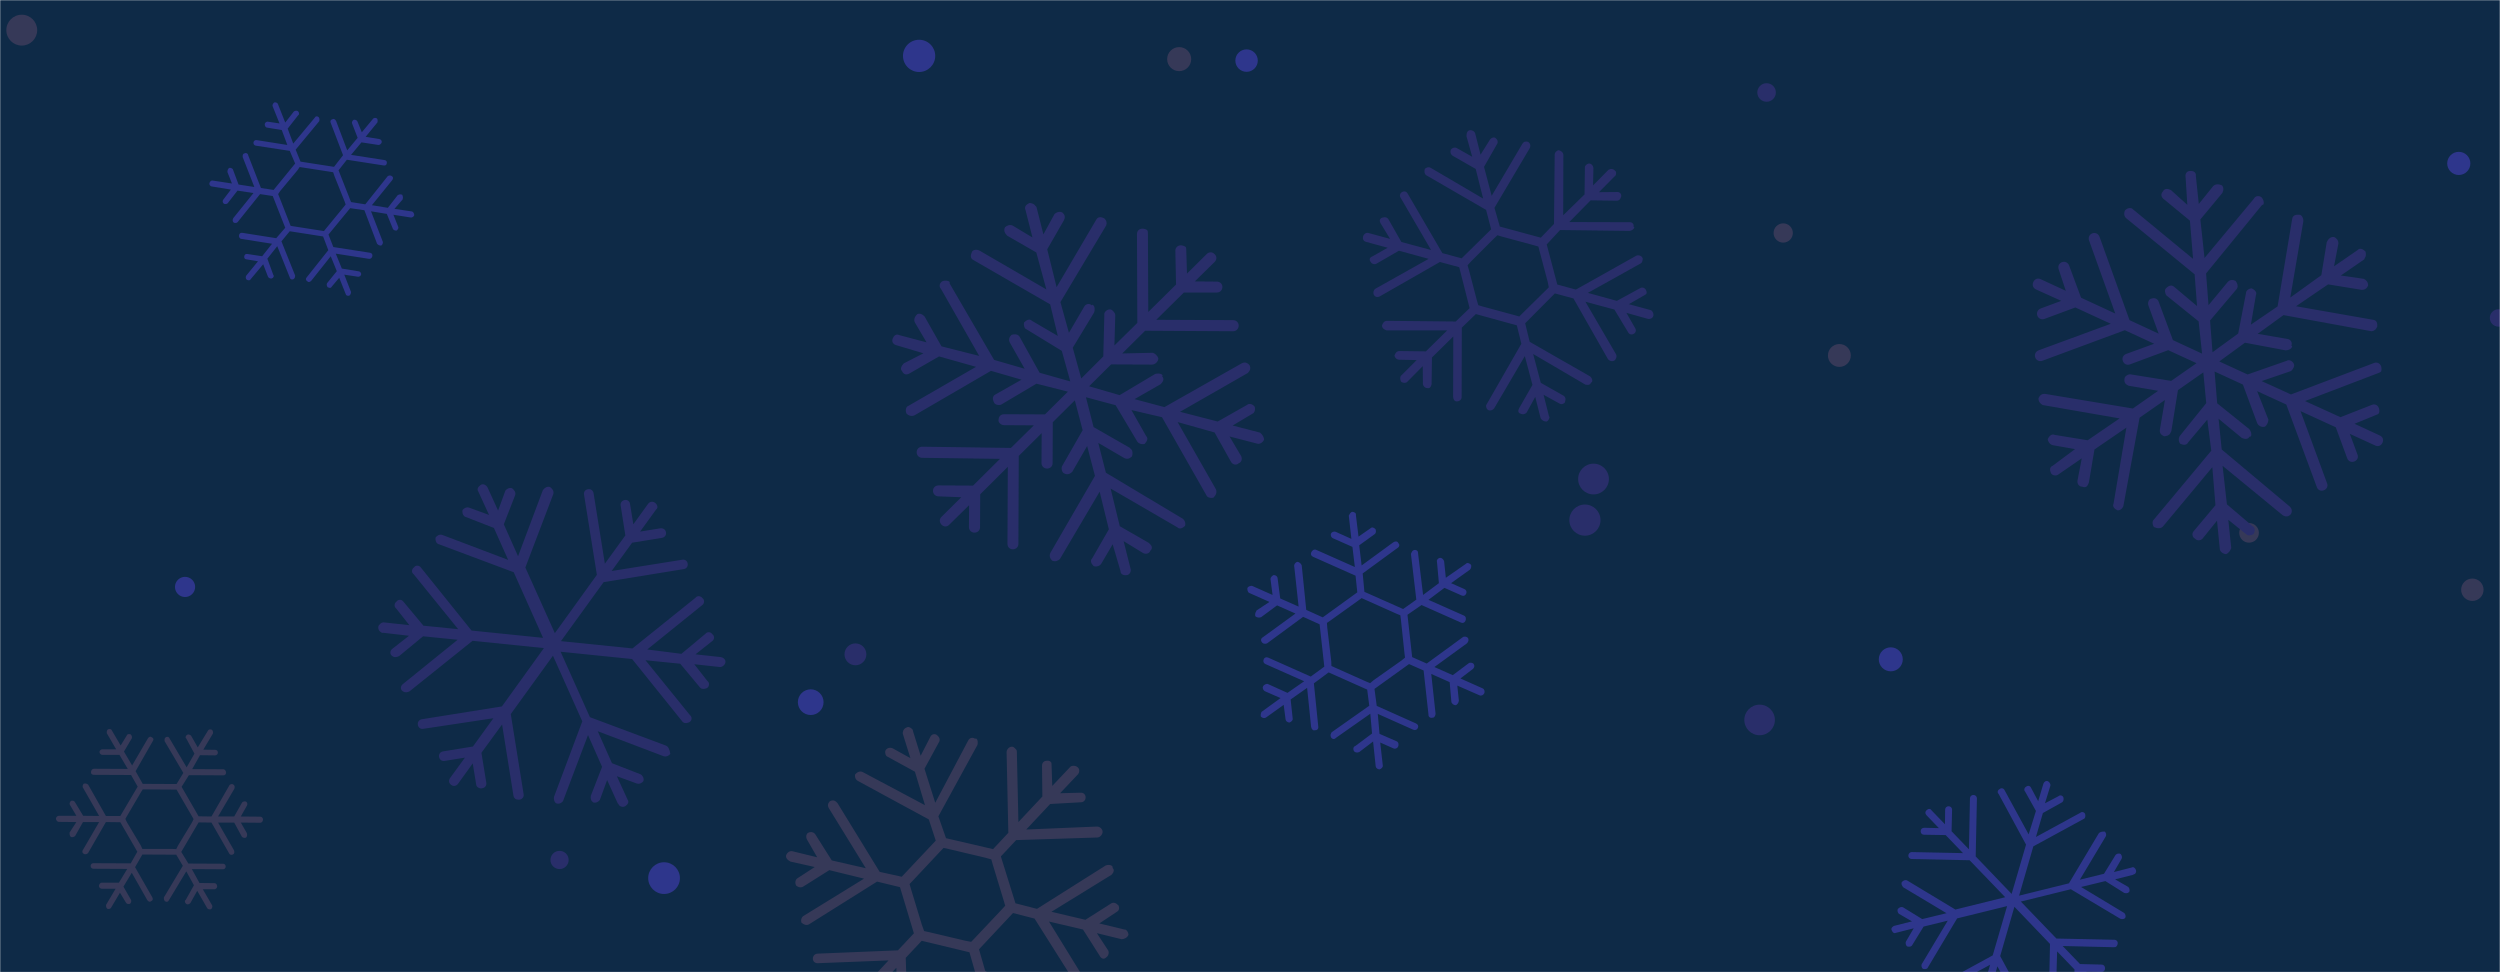 <svg xmlns="http://www.w3.org/2000/svg" version="1.1" xmlns:xlink="http://www.w3.org/1999/xlink" xmlns:svgjs="http://svgjs.dev/svgjs" width="1440" height="560" preserveAspectRatio="none" viewBox="0 0 1440 560"><g mask="url(&quot;#SvgjsMask1024&quot;)" fill="none"><rect width="1440" height="560" x="0" y="0" fill="#0e2a47"></rect><circle r="6.67" cx="1416.26" cy="94.13" filter="url(#SvgjsFilter1025)" fill="rgba(46, 54, 140, 1)"></circle><circle r="9.135" cx="382.495" cy="505.795" filter="url(#SvgjsFilter1025)" fill="rgba(46, 54, 140, 1)"></circle><circle r="6.455" cx="1424.075" cy="339.695" filter="url(#SvgjsFilter1025)" fill="rgba(54, 57, 88, 1)"></circle><circle r="8.86" cx="917.87" cy="275.93" filter="url(#SvgjsFilter1025)" fill="rgba(41, 46, 106, 1)"></circle><circle r="5.81" cx="106.59" cy="338.07" filter="url(#SvgjsFilter1025)" fill="rgba(46, 54, 140, 1)"></circle><circle r="5.66" cx="1295.45" cy="306.92" filter="url(#SvgjsFilter1025)" fill="rgba(54, 57, 88, 1)"></circle><circle r="6.465" cx="718.025" cy="34.905" filter="url(#SvgjsFilter1025)" fill="rgba(46, 54, 140, 1)"></circle><circle r="8.805" cx="1013.535" cy="414.685" filter="url(#SvgjsFilter1025)" fill="rgba(41, 46, 106, 1)"></circle><circle r="9.285" cx="529.405" cy="32.185" filter="url(#SvgjsFilter1025)" fill="rgba(46, 54, 140, 1)"></circle><circle r="5.55" cx="1027.13" cy="134.2" filter="url(#SvgjsFilter1025)" fill="rgba(54, 57, 88, 1)"></circle><circle r="5.34" cx="1017.55" cy="53.27" filter="url(#SvgjsFilter1025)" fill="rgba(41, 46, 106, 1)"></circle><circle r="8.885" cx="12.535" cy="17.365" filter="url(#SvgjsFilter1025)" fill="rgba(54, 57, 88, 1)"></circle><circle r="6.3" cx="492.73" cy="376.9" filter="url(#SvgjsFilter1025)" fill="rgba(41, 46, 106, 1)"></circle><circle r="8.975" cx="912.915" cy="299.585" filter="url(#SvgjsFilter1025)" fill="rgba(41, 46, 106, 1)"></circle><circle r="5.24" cx="322.3" cy="495.34" filter="url(#SvgjsFilter1025)" fill="rgba(41, 46, 106, 1)"></circle><circle r="7.4" cx="466.97" cy="404.45" filter="url(#SvgjsFilter1025)" fill="rgba(46, 54, 140, 1)"></circle><circle r="5.025" cx="1439.165" cy="183.145" filter="url(#SvgjsFilter1025)" fill="rgba(41, 46, 106, 1)"></circle><circle r="6.59" cx="1059.48" cy="204.75" filter="url(#SvgjsFilter1025)" fill="rgba(54, 57, 88, 1)"></circle><circle r="6.925" cx="679.205" cy="34.055" filter="url(#SvgjsFilter1025)" fill="rgba(54, 57, 88, 1)"></circle><circle r="6.91" cx="1089.09" cy="379.77" filter="url(#SvgjsFilter1025)" fill="rgba(46, 54, 140, 1)"></circle><path d="M1208.7 480.3L1191.7 508.8 1163 515.9 1171.2 487.5 1200.4 471.6C1200.4 471.6 1200.7 471.4 1200.7 471.4 1201.2 470.8 1201.3 469.7 1201 468.8 1200.5 467.7 1199.1 467.4 1198.2 468.2L1172.7 482.1 1176.7 468.3 1187.8 462.1C1187.8 462.1 1188.1 461.8 1188.1 461.8 1188.7 461.2 1188.7 460.1 1188.5 459.2 1187.9 458.1 1186.5 457.8 1185.7 458.6L1177.9 462.7 1181 452.6C1181.3 451.7 1180.4 450.3 1179.6 450 1178.5 449.4 1177.3 450.5 1177 451.4L1174 461.5 1169.9 453.8C1169.4 452.6 1168 452.3 1167.1 453.1 1166 453.7 1165.6 455.1 1166.5 456L1172.7 467.1 1168.5 480.6 1154.6 455.1C1154.1 454 1152.7 453.7 1151.8 454.5 1150.6 455.1 1150.3 456.5 1151.2 457.3L1167 486.5 1158.7 514.9 1138 493.3 1138.7 459.9C1138.7 458.8 1137.9 457.9 1136.7 457.9 1135.6 457.9 1134.7 458.7 1134.7 459.8L1134.1 489.2 1124.1 478.8 1124.4 466.4C1124.4 465.3 1123.6 464.4 1122.4 464.4 1121.3 464.4 1120.4 465.2 1120.4 466.3L1120.3 474.8 1112.5 466.7C1112 465.6 1110.5 465.8 1109.7 466.7 1108.8 467.5 1108.8 468.6 1109.6 469.5L1116.8 477 1108.3 476.8C1107.2 476.8 1106.3 477.6 1106.3 478.8S1107.1 480.8 1108.2 480.8L1120.7 481 1130.7 491.4 1101.2 490.8C1100.1 490.8 1099.3 491.6 1099.2 492.8 1099.2 493.9 1100 494.8 1101.2 494.8L1134.5 495.5 1155 516.8 1126.3 523.9 1098.6 507.2C1097.5 506.6 1096.4 507.1 1095.5 508 1094.9 509.1 1095.5 510.2 1096.3 511.1L1121.2 526 1107.2 529.4 1096.3 522.7C1095.2 522.1 1094.1 522.6 1093.2 523.5 1092.6 524.6 1093.2 525.7 1093.7 526.3L1101.3 530.7 1091 533.3C1090.2 533.6 1089 534.7 1089.6 535.8 1090.1 537 1090.9 537.9 1092.1 537.3L1102.3 534.7 1097.9 542.2C1097.3 543.4 1097.9 544.5 1098.4 545.1 1099.3 545.4 1100.4 545.4 1101 544.9 1101 544.9 1101.3 544.6 1101.3 544.6L1108 533.7 1121.9 530.3 1107 555.2C1106.4 556.3 1107 557.4 1107.5 558 1108.3 558.3 1109.5 558.3 1110.1 557.8 1110.1 557.8 1110.3 557.5 1110.3 557.5L1127.3 529 1156.1 521.9 1147.8 550.3 1118.7 566.2C1117.5 566.7 1117.2 568.1 1118 569 1118.6 570.1 1120 570.4 1120.8 569.6L1146.3 555.7 1142.3 569.5 1131.2 575.7C1130 576.3 1129.7 577.7 1130.6 578.6 1131.1 579.7 1132.5 580 1133.4 579.2L1141.1 575.1 1138.1 585.2C1137.8 586.1 1138.6 587.5 1139.4 587.8 1140.3 588.1 1141.1 587.8 1141.7 587.3 1142 587 1142.3 586.7 1142.3 586.2L1145.3 576 1149.4 583.8C1150 584.9 1151.4 585.2 1152.2 584.4 1152.2 584.4 1152.5 584.1 1152.5 584.1 1153.1 583.6 1153.1 582.4 1152.8 581.6L1146.6 570.4 1150.5 556.6 1164.4 582.1C1165 583.2 1166.4 583.5 1167.3 582.7 1167.3 582.7 1167.5 582.4 1167.5 582.4 1168.1 581.9 1168.1 580.7 1167.9 579.9L1152.1 550.7 1160.3 522.3 1180.8 543.7 1180.1 577C1180.1 578.2 1180.9 579 1182 579.1 1183.2 579.1 1184 578.2 1184.1 577.1L1184.9 548 1194.9 558.4 1194.7 570.8C1194.6 572 1195.5 572.8 1196.6 572.8S1198.6 572 1198.6 570.9L1198.8 562.4 1206 569.9C1206.8 570.8 1208 570.8 1208.8 570 1209.7 569.2 1209.7 568 1208.9 567.2L1201.7 559.7 1210.2 559.8C1210.7 559.8 1211.3 559.9 1211.9 559.3S1212.5 558.2 1212.5 557.6C1212.5 556.5 1211.7 555.6 1210.5 555.6L1198.1 555.3 1188.1 544.9 1217.5 545.6C1218.1 545.6 1218.7 545.6 1219.2 545 1219.5 544.7 1219.8 543.9 1219.8 543.3 1219.9 542.2 1219 541.3 1217.9 541.3L1184.5 540.6 1164 519.3 1192.8 512.2 1221.3 529.2C1222.1 529.5 1223.2 529.5 1223.8 529 1223.8 529 1224.1 528.7 1224.1 528.7 1224.7 527.6 1224.1 526.5 1223.6 525.9L1198.7 510.9 1212.7 507.5 1223.5 514.3C1224.4 514.6 1225.5 514.6 1226.1 514 1226.1 514 1226.4 513.8 1226.4 513.8 1227 512.6 1226.4 511.5 1225.9 510.9L1218.3 506.5 1228.6 503.9C1228.9 503.6 1229.4 503.6 1229.7 503.4 1230.3 502.8 1230.6 502 1230.3 501.1 1229.8 500 1229 499.1 1227.8 499.7L1217.6 502.3 1222 494.7C1222.6 493.6 1222 492.5 1221.5 491.9 1220.3 491.3 1219.2 491.8 1218.6 492.4L1211.9 503.3 1198 506.7 1212.9 481.8C1213.5 480.7 1212.9 479.5 1212.4 479 1210.7 478.9 1209.3 479.2 1208.7 480.3Z" fill="rgba(46, 54, 140, 1)"></path><path d="M560.7 149.8L604.9 175.3 609.3 193.5 594.4 184.8C593.1 183.4 591.3 184.3 589.9 185.7 589.5 187 589.9 189.3 591.3 189.7L611.6 202.1 616.5 219.7 598.8 214.7 587.2 193.8C587.2 193.8 586.7 193.3 586.7 193.3 585.8 192.4 584 192.4 582.6 192.9 581.3 194.2 580.8 195.6 581.7 197.4L590.2 212.4 572.6 207.3 547 163.3C547 163.3 547 162.4 547 162.4 546.1 161.5 544.3 161.5 543 161.9 541.1 162.8 540.7 165.1 542 166.4L564 205 542.3 199.5 532.5 182.2C532.5 182.2 532.5 182.2 532 181.8 531.1 180.9 529.8 180.4 528.4 180.9 527 182.2 526.1 184 527 185.8L533.7 197.2 517.9 193C516.1 192.1 514.8 193.5 514.3 194.8 513.4 196.6 514.3 198.4 516.5 198.9L531.9 203.5 520.6 209.3C519.2 210.7 518.3 212.5 519.6 213.8 520.5 215.7 521.9 216.1 523.7 215.2L540.9 205.3 562.2 211.3 523.2 233.8C521.8 234.2 521.3 236.5 522.2 238.3 523.1 239.2 524.9 240.1 526.8 239.2L570.8 213.6 588.4 218.7 573.4 227.2C571.6 228.1 571.6 229.9 572.5 231.7 572.9 233.1 575.2 233.6 576.6 233.1L597 221 615.1 225.6 601.9 238.7 578.4 238.6C576.5 238.6 575.2 239.9 575.2 241.7 574.7 243.1 576.5 244.9 578.3 244.9L595.5 245 582.3 258 531.2 257.3C529.4 257.3 528 258.7 528 260.5 528 262.3 529.4 263.7 531.2 263.7L576 264.3 560.5 279.7 540.6 279.6C538.8 279.6 537.4 280.9 537.4 282.7 537.4 284.5 538.8 285.9 540.6 285.9L553.7 286.4 542.3 297.7C541 299 541 300.8 542.3 302.2 543.7 303.6 545.5 303.6 546.8 302.2L558.2 291 558.1 303.6C558.1 305.4 559.5 306.8 561.3 306.8S564.5 305.5 564.5 303.7L564.6 284.7 580.5 268.9 580.3 313.2C580.3 315.1 581.6 316.4 583.4 316.4 585.2 316.4 586.6 315.1 586.6 313.3L586.8 262.6 600 249.5 599.9 266.7C599.9 268.5 601.3 269.9 603.1 269.9 604.9 269.9 606.3 268.6 606.3 266.8L606.4 243.2 619.1 230.6 623.6 247.8 611.7 268.6C611.2 269.9 611.7 272.2 613 272.7 614.8 273.6 616.2 273.1 617.6 271.8L626.2 256.9 630.7 274.1 605.1 318.3C604.2 320.1 604.7 321.5 606 322.9 607.8 323.8 609.6 322.9 610.5 322L633.4 283.2 638.7 304.9 629.1 321.6C627.7 323 628.6 324.8 630 326.1 631.3 326.6 633.6 326.2 634.5 324.4L640.9 313.5 645.4 328.9C645.3 330.7 647.2 331.7 649.4 331.2 650.8 330.8 651.7 329 651.2 327.6L647.2 311.7 658.5 318.6C660.3 319.5 662.2 318.6 662.6 317.2 664 315.9 663.5 314.5 662.6 313.6 662.2 313.2 662.2 313.2 661.7 312.7L645 303.1 639.7 281.4 678.1 303.7C679.4 305.1 681.2 304.2 682.6 302.9 683 301.5 682.6 300.1 681.7 299.2 681.3 298.8 681.3 298.8 681.3 298.8L637 272.3 632.6 255.1 647.5 263.8C649.3 264.7 650.6 264.2 652 262.9 652.5 261.5 652.5 259.7 651.6 258.8 651.1 258.4 651.1 258.4 650.7 257.9L629.9 246 625.5 228.8 642.6 233.4 654.8 253.9C655.7 255.7 657.9 256.1 659.3 255.7 660.6 254.3 661.6 252.5 660.2 251.2L651.7 236.2 669.3 240.3 694.9 285.3C695.3 286.6 697.6 287.1 699 286.6 700.3 285.3 701.2 283.5 700.3 281.7L678.3 243.1 699.6 249.1 709 265.9C709.9 267.7 712.2 268.2 713.5 266.8 714.9 266.4 715.8 264.6 714.9 262.7L708.2 251.4 724 255.5C725.4 256 727.2 255.1 728.1 253.3 728.1 252.4 727.6 251 726.7 250.1 726.7 250.1 726.3 249.7 725.8 249.2L710 245.1 721.4 238.3C722.7 237.9 723.2 235.6 722.7 234.3 722.3 233.8 722.3 233.8 722.3 233.8 720.9 232.4 719.1 232.4 718.2 233.3L701.4 242.8 679.7 237.2 718.8 214.8C720.1 213.4 720.6 212.1 719.7 210.3 719.7 210.3 719.2 209.8 719.2 209.8 718.3 208.9 717 208.4 715.2 209.3L670.7 234.5 653.5 229.9 668.5 221.3C669.9 220 670.8 218.2 669.4 216.8 669.9 216.4 669.4 215.9 669.4 215.9 668.5 215 666.7 215 665.4 215.4L644.9 227.6 627.3 222.5 640 209.9 663.6 210C665.4 210 667.2 208.2 667.2 206.4 666.8 205 665.4 203.7 664.1 203.2L646.4 203.6 659.6 190.5 710.3 190.8C712.1 190.8 713.4 189.4 713.5 187.6 713.5 185.8 712.1 184.4 710.3 184.4L666 184.2 681.9 168.5 700.9 168.5C702.7 168.5 704 167.2 704.1 165.4S702.7 162.2 700.9 162.2L688.2 162.1 699.6 150.9C701 149.5 701 147.7 699.6 146.4 698.3 145 696.5 145 695.1 146.3L683.7 157.6 683.3 144.5C683.3 143.6 683.3 142.7 682.9 142.2 682.4 141.8 681.1 141.3 680.2 141.3 678.4 141.3 677 142.6 677 144.4L677.4 163.9 661.4 179.7 661.2 134.9C661.2 134 661.2 133.1 660.8 132.6 660.3 132.1 659 131.7 658.1 131.7 656.2 131.7 654.9 133 654.9 134.8L655.1 186 641.9 199 642.4 181.4C642.4 180.5 641.5 179.6 641.1 179.1 640.6 178.7 640.2 178.2 639.3 178.2 637.5 178.2 635.7 180 636.1 181.4L635.5 205.3 622.8 218 617.9 200.3 630.2 180C630.7 178.6 630.7 176.8 629.8 175.9 629.3 175.4 629.3 175.4 628.9 175.9 627.5 174.5 625.3 175 624.4 176.8L615.7 191.7 610.8 174 637.2 129.8C637.7 128.4 637.3 127.1 636.4 126.1 635.9 125.7 635.9 125.7 635.9 125.7 634.1 124.8 632.3 124.8 631.4 126.6L608.6 165.4 603.2 143.6 612.8 126.9C613.7 125.1 613.3 123.8 612.4 122.9 612.4 122.9 611.9 122.4 611.9 122.4 610.1 121.5 608.3 122.4 607.4 123.3L601 135 597 119.2C596.6 118.7 596.1 118.3 595.7 117.8 595.2 117.4 593.9 116.9 593 116.9 591.1 117.8 589.8 119.1 590.7 121L594.7 136.8 583.4 130C581.6 129.1 579.8 130 578.9 130.9 577.9 132.7 578.8 134.5 580.2 135.8L596.9 145.4 602.7 166.7 564.3 144.4C562.5 143.4 560.2 143.9 559.8 145.2 558.9 147.1 558.9 148.9 560.7 149.8Z" fill="rgba(41, 46, 106, 1)"></path><path d="M494.3 449.9L535 472 539 484.2 519.4 505 506.7 502.2 482.4 462.6C482 462.2 482 462.2 481.6 461.8 480.8 461 479.6 460.7 478 461.5 476.9 462.7 476.5 463.9 477.4 465.5L498.7 500.1 479.1 495.6 469.5 480.4C469.5 480.4 469.1 480 469.1 480 468.3 479.3 467.1 478.9 465.5 479.7 464.4 480.2 464 482.2 464.9 483.7L470.7 493.8 456.4 490.3C455.2 490 453.6 490.8 452.9 492.4S453.8 495.6 455.4 496.3L469.3 499.4 459.6 505.7C458.1 506.5 457.7 508.5 458.6 510.1 459.4 510.8 461 511.6 462.6 510.7L477.7 501.2 497.7 506.1 463.1 527.4C461.5 528.2 461.2 530.2 461.6 531.4 462.8 532.5 464.5 533.3 466 532.4L505.2 507.8 518.4 511 526.4 537.6 517.2 547.4 470.9 549.3C469.3 549.4 468.2 550.6 468.2 552.2S469.5 554.9 471.1 554.8L511.8 553.2 497.7 568.3 480.2 568.8C478.7 568.9 477.5 570.1 477.2 572.1S478.4 574.8 480 574.8L492.3 574 481.9 585C480.8 586.2 481.2 588.2 482.5 589.3 483.7 590.5 485.3 590.4 486.4 589.2L496.8 578.2 497.2 590.1C496.8 592.1 498 593.2 500 592.8 501.6 592.7 502.7 591.5 502.7 589.9L502.1 572.5 516.3 557.4 517.2 598.2C517.3 599.7 518.9 601.3 520.5 601.2S523.2 599.9 523.2 598.4L521.7 551.7 530.9 541.9 558.4 548.5 562 561.1 539.9 601.8C539.2 603.4 540 605 541.2 606.1 542.8 606.9 544.4 606 545.6 604.8L564.6 568.9 570.4 588.2 561.8 603.9C561 605.5 561.9 607 563.1 608.2 564.3 608.6 566.3 608.1 567 606.5L572.6 596.4 577 610.5C577.5 611.7 579.1 612.4 580.7 612.4 582.2 611.6 583 609.9 582.5 608.8L578.1 594.6 589 600.2C590.2 600.6 592.2 600.1 592.5 598.9 593.7 597.7 593.2 596.5 592 595.4 592 595.4 591.6 595 591.6 595L575.9 586.4 570.1 567.2 606 586.2C607.6 587 609.2 586.9 609.9 585.3 610.7 583.7 610.2 582.5 609.4 581.8 609 581.4 609 581.4 609 581.4L567.5 559.3 563.9 546.8 583.5 525.9 595.9 529.1 620.9 568.7C621.3 569.9 623.3 570.2 624.5 569.8 626 569 626.4 567 625.5 565.4L604.2 530.8 623.8 535.4 633.4 550.5C634.2 552.1 635.8 552.8 637 551.6 638.5 550.7 638.9 548.8 638.4 547.6L631.8 537.5 646.1 541C647.7 540.9 649.3 540.1 650 538.5 650 537.7 649.6 536.5 648.8 535.8 648.3 535.4 648.3 535.4 647.6 535.4L633.2 531.9 643.3 525.2C644.8 524.4 644.8 522.8 644.3 521.6 643.9 521.3 643.9 521.3 643.5 520.9 642.7 520.1 641.5 519.7 640.3 520.2L625.2 529.8 605.6 525.2 640.2 503.9C641.4 502.7 642.1 501.1 640.9 500 640.9 499.2 640.9 499.2 640.5 498.8 639.6 498 638.1 498.1 636.9 498.5L597.3 523.5 584.9 520.3 576.5 493.3 585.3 483.9 632 482.4C633.6 482.4 635.1 480.7 635.1 479.1S633.4 476 631.8 476.1L591.1 477.8 604.9 463.1 622.7 462.1C624.2 462.1 625.4 460.8 625.3 459.2 625.3 457.7 624.1 456.5 622.5 456.6L610.6 456.9 621 445.9C621.7 445.1 622.1 443.1 620.8 442 619.6 440.8 617.2 440.9 616.5 441.7L606.1 452.7 605.7 440.8C605.7 440.1 605.7 439.3 605.3 438.9 604.5 438.1 603.7 438.1 602.9 438.2 601.3 438.2 600.2 439.4 600.2 441L600.4 458.8 586.6 473.5 585.7 432.8C585.7 432 585.2 431.6 584.4 430.8 584 430.4 583.6 430.1 582.8 430.1 581.2 430.1 579.7 431.8 579.8 433.4L580.8 479.7 572 489.1 544.9 482.8 540.5 470.2 563 429.1C563.3 427.9 563.3 426.3 562.5 425.6 562.1 425.2 562.1 425.2 561.7 425.6 560.5 424.5 558.5 424.9 557.7 426.5L538.7 462.4 532.5 442.8 541.1 427C541.5 425.8 541.1 424.7 540.2 423.9 540.2 423.9 539.8 423.5 539.8 423.5 538.6 422.4 536.6 422.8 535.9 424.4L530.3 435.3 525.9 421.2C525.9 420.4 525.5 420 525 419.6 524.2 418.9 523 418.5 522.6 418.9 520.7 419.4 519.9 421 520 422.6L524.4 436.7 514.3 431.1C512.7 430.3 510.7 430.8 510 432.4 509.6 433.6 510.1 435.6 511.3 435.9L527 444.5 532.8 463.8 496.9 444.7C495.3 443.9 493.7 444.8 492.6 446 492.2 447.2 492.7 449.2 494.3 449.9ZM526.2 506.8L541.2 490.8 543.5 488.4 546.7 489.1 567.4 494 571 495 571.9 498.2 578.1 518.6 579 521.7 576.7 524.2 561.7 540.1 559.4 542.5 556.2 541.9 535.5 537 532.3 536.3 531 532.7 524.8 512.3 523.9 509.2 526.2 506.8Z" fill="rgba(54, 57, 88, 1)"></path><path d="M1320.3 126.1L1311.9 176.5 1296.5 187 1299.4 170C1300.2 168.3 1298.7 166.9 1297 166.1 1295.6 166.1 1293.6 167.3 1293.7 168.8L1289.2 192.1 1274.4 202.9 1273 184.6 1288.4 166.4C1288.4 166.4 1288.7 165.8 1288.7 165.8 1289.2 164.6 1288.6 162.9 1287.7 161.8 1286 161 1284.5 161 1283.1 162.5L1272.1 175.8 1270.7 157.5 1302.9 118.1C1302.9 118.1 1303.7 117.8 1303.7 117.8 1304.3 116.6 1303.7 114.9 1302.8 113.8 1301.3 112.4 1299 112.8 1298.2 114.5L1269.8 148.6 1267.4 126.4 1280.1 111.1C1280.1 111.1 1280.1 111.1 1280.3 110.5 1280.9 109.3 1280.8 107.9 1279.9 106.8 1278.2 106 1276.2 105.8 1274.8 107.2L1266.5 117.5 1264.8 101.3C1265.1 99.2 1263.3 98.4 1261.9 98.5 1259.9 98.3 1258.5 99.7 1258.9 102L1259.9 118 1250.5 109.5C1248.8 108.6 1246.7 108.4 1245.9 110.2 1244.6 111.6 1244.6 113.1 1246.1 114.5L1261.4 127.1 1263.2 149.1 1228.5 120.5C1227.6 119.4 1225.3 119.7 1224 121.2 1223.4 122.4 1223.2 124.4 1224.7 125.7L1264.1 158 1265.5 176.3 1252.3 165.2C1250.8 163.9 1249.1 164.5 1247.7 166 1246.6 166.8 1247 169.1 1247.9 170.2L1266.4 185.1 1268.4 203.7 1251.6 195.9 1243.4 173.8C1242.8 172.1 1241 171.3 1239.3 172 1237.9 172 1236.8 174.3 1237.5 176L1243.4 192.2 1226.6 184.4 1209.3 136.3C1208.6 134.6 1206.9 133.8 1205.2 134.4 1203.5 135 1202.7 136.8 1203.3 138.5L1218.4 180.6 1198.7 171.5 1191.8 152.9C1191.1 151.2 1189.4 150.4 1187.7 151 1186 151.6 1185.2 153.4 1185.8 155.1L1189.9 167.5 1175.4 160.8C1173.7 160 1172 160.7 1171.2 162.4 1170.4 164.2 1171 165.8 1172.7 166.7L1187.3 173.3 1175.4 177.7C1173.7 178.4 1172.9 180.1 1173.5 181.8S1175.9 184.3 1177.6 183.7L1195.4 177.1 1215.8 186.5 1174.2 201.8C1172.5 202.5 1171.7 204.2 1172.3 205.9 1172.9 207.6 1174.7 208.4 1176.4 207.8L1223.9 190.2 1240.8 198 1224.6 203.9C1222.9 204.6 1222.1 206.3 1222.8 208 1223.4 209.7 1225.1 210.5 1226.8 209.9L1248.9 201.7 1265.2 209.2 1250.6 219.4 1227 215.6C1225.6 215.6 1223.6 216.8 1223.7 218.3 1223.4 220.3 1224.3 221.4 1226.1 222.2L1243.1 225.1 1228.5 235.3 1178.1 226.9C1176.1 226.7 1175 227.6 1174.2 229.3 1174 231.3 1175.4 232.7 1176.6 233.3L1220.9 241 1202.5 253.6 1183.5 250.5C1181.7 249.7 1180.3 251.2 1179.5 252.9 1179.6 254.3 1180.8 256.3 1182.8 256.5L1195.2 258.7 1182.3 268.3C1180.6 268.9 1180.4 270.9 1181.6 272.9 1182.5 274 1184.5 274.2 1185.6 273.3L1199.1 264 1196.6 277C1196.4 279 1197.9 280.4 1199.3 280.3 1201.1 281.1 1202.2 280.3 1202.7 279.1 1203 278.5 1203 278.5 1203.2 277.9L1206.4 258.9 1224.8 246.3 1217.4 290.1C1216.6 291.8 1218 293.2 1219.8 294 1221.2 294 1222.3 293.1 1222.9 291.9 1223.1 291.3 1223.1 291.3 1223.1 291.3L1232.4 240.6 1247 230.4 1244.1 247.4C1243.8 249.4 1244.7 250.5 1246.5 251.3 1247.9 251.3 1249.6 250.7 1250.1 249.5 1250.4 248.9 1250.4 248.9 1250.7 248.3L1254.5 224.7 1269.1 214.5 1270.8 232.2 1255.9 250.7C1254.5 252.2 1254.9 254.5 1255.8 255.6 1257.5 256.4 1259.5 256.6 1260.3 254.9L1271.4 241.7 1273.7 259.6 1240.6 299.3C1239.5 300.2 1239.8 302.5 1240.7 303.6 1242.5 304.4 1244.5 304.7 1245.9 303.2L1274.3 269.1 1276.1 291 1263.7 305.8C1262.3 307.2 1262.7 309.5 1264.4 310.3 1265.3 311.4 1267.3 311.7 1268.7 310.2L1277 299.9 1278.6 316.2C1278.7 317.6 1280.2 319 1282.2 319.2 1283 318.9 1284.1 318 1284.7 316.8 1284.7 316.8 1284.9 316.2 1285.2 315.7L1283.5 299.4 1293.8 307.7C1294.7 308.8 1297 308.4 1298.1 307.5 1298.4 306.9 1298.4 306.9 1298.4 306.9 1299.2 305.2 1298.6 303.5 1297.4 303L1282.7 290.5 1280.2 268.3 1315 296.9C1316.7 297.8 1318.1 297.7 1319.5 296.2 1319.5 296.2 1319.8 295.6 1319.8 295.6 1320.3 294.5 1320.3 293.1 1318.8 291.7L1279.7 258.9 1277.9 241.2 1291.2 252.2C1292.9 253 1294.9 253.2 1295.7 251.5 1296.3 251.7 1296.6 251.1 1296.6 251.1 1297.1 250 1296.5 248.3 1295.6 247.2L1277.1 232.3 1275.6 214 1291.9 221.5 1300.1 243.6C1300.7 245.3 1303 246.4 1304.7 245.7 1305.8 244.8 1306.6 243.1 1306.6 241.7L1300.1 225.3 1316.9 233 1334.5 280.6C1335.1 282.3 1336.9 283.1 1338.5 282.4 1340.2 281.8 1341.1 280.1 1340.4 278.4L1325.1 236.8 1345.4 246.1 1352 264C1352.6 265.7 1354.4 266.5 1356.1 265.8S1358.6 263.5 1357.9 261.8L1353.5 249.9 1368.1 256.6C1369.8 257.4 1371.5 256.8 1372.3 255 1373.1 253.3 1372.5 251.6 1370.7 250.8L1356.2 244.1 1368.4 239.1C1369.2 238.8 1370.1 238.5 1370.3 237.9 1370.6 237.3 1370.6 235.9 1370.2 235 1369.6 233.3 1367.9 232.5 1366.2 233.2L1348.1 240.3 1327.7 231 1369.6 215C1370.4 214.7 1371.3 214.4 1371.6 213.8 1371.8 213.2 1371.8 211.8 1371.5 210.9 1370.8 209.2 1369.1 208.4 1367.4 209.1L1319.6 227.2 1302.7 219.5 1319.4 213.8C1320.3 213.4 1320.8 212.3 1321.1 211.7 1321.4 211.1 1321.6 210.5 1321.3 209.7 1320.7 208 1318.4 206.9 1317.2 207.8L1294.6 215.7 1278.3 208.2 1293.1 197.4 1316.5 201.8C1317.9 201.8 1319.6 201.2 1320.1 200 1320.4 199.4 1320.4 199.4 1319.8 199.1 1320.6 197.4 1319.4 195.4 1317.4 195.2L1300.4 192.3 1315.3 181.5 1366 190.8C1367.4 190.7 1368.5 189.8 1369 188.7 1369.3 188.1 1369.3 188.1 1369.3 188.1 1369.5 186.1 1368.9 184.4 1366.9 184.2L1322.5 176.4 1341 163.8 1360 166.9C1362 167.1 1363.2 166.2 1363.7 165.1 1363.7 165.1 1364 164.5 1364 164.5 1364.2 162.5 1362.7 161.1 1361.5 160.6L1348.3 158.7 1361.8 149.4C1362 148.8 1362.3 148.2 1362.6 147.7 1362.8 147.1 1362.8 145.6 1362.5 144.8 1361 143.4 1359.2 142.6 1357.9 144.1L1344.4 153.4 1346.9 140.4C1347.1 138.4 1345.6 137 1344.4 136.5 1342.4 136.3 1341 137.7 1340.2 139.5L1337.1 158.5 1319.2 171.4 1326.7 127.6C1326.9 125.6 1325.7 123.6 1324.3 123.7 1322.3 123.5 1320.6 124.1 1320.3 126.1Z" fill="rgba(41, 46, 106, 1)"></path><path d="M895.5 89.3L895.1 129 887.5 136.9 863.9 130.5 860.8 119.7 881.1 85.4C881.3 85 881.3 85 881.4 84.5 881.6 83.6 881.4 82.5 880.2 81.7 878.8 81.3 877.7 81.5 876.9 82.8L859.2 112.8 854.8 96.1 862.4 82.8C862.4 82.8 862.6 82.3 862.6 82.3 862.8 81.4 862.6 80.4 861.4 79.5 860.6 78.8 858.9 79.3 858.1 80.6L852.8 89.1 849.7 76.8C849.4 75.8 848.2 74.9 846.7 75S844.6 76.9 844.7 78.5L848 90.3 839.3 85.4C838.1 84.6 836.4 85.1 835.6 86.4 835.3 87.3 835.4 88.8 836.7 89.7L850 97.3 854.3 114.4 824.3 96.8C823 95.9 821.4 96.5 820.7 97.3 820.3 98.7 820.4 100.2 821.6 101L856 120.9 858.9 132.1 841.9 148.8 830.8 145.8 810.8 111.5C810.2 110.3 808.8 109.9 807.6 110.6S806 112.7 806.7 113.8L824.3 144 807.2 139.4 799.8 126.4C799.1 125.2 797.7 124.8 796.1 125.4S794.5 127.4 795.2 128.6L800.7 137.6 788.2 134.2C786.8 133.8 785.5 134.9 785.1 136.3 784.8 137.7 785.4 138.9 786.8 139.3L799.3 142.7 790.5 147.7C788.8 148.3 788.5 149.7 789.6 151 790.3 152.1 791.7 152.5 792.8 151.9L805.8 144.4 822.9 149.1 792.4 166.2C791.2 166.8 790.7 168.7 791.4 169.9S793.5 171.4 794.6 170.8L829.4 150.9 840.5 153.9 846.5 177.5 838.5 185.2 798.8 184.8C797.2 184.9 796.4 186.2 796 187.6 796.1 189.1 797.4 189.9 798.7 190.3L833.6 190.3 821.3 202.4 805.9 202.2C804.4 202.3 803.6 203.6 803.2 204.9 803.4 206 804.6 207.3 806.1 207.2L816 207.4 807 216.4C806.3 217.2 806.4 218.8 807.1 219.9 808.3 220.8 809.9 220.7 810.6 219.9L819.5 210.9 819.6 221.4C819.8 222.4 821 223.7 822 223.5 823.4 223.9 824.1 223.1 824.5 221.7 824.5 221.7 824.6 221.2 824.6 221.2L824.8 205.9 837.1 193.8 837 228.6C837.1 230.1 837.8 231.3 839.3 231.2 840.8 231.1 841.5 230.3 841.8 229.4 841.9 229 841.9 229 841.9 229L842 188.7 850.1 180.9 873.7 187.4 876.3 198 856.3 232.9C855.6 233.7 856.1 235.3 856.9 236 858.2 236.9 859.8 236.3 860.7 235.1L878.3 205.1 882.7 221.7 875.1 235C874.3 236.3 874.3 237.8 875.7 238.2 877 239 878.6 238.5 879.3 237.7L884.3 228.6 887.4 240.9C888.1 242.1 889.4 242.9 890.9 242.8 891.5 242.5 892.2 241.7 892.4 240.8 892.6 240.3 892.6 240.3 892.2 239.7L889.1 227.4 898.2 232.4C899.5 233.2 900.7 232.6 901.4 231.8 901.5 231.3 901.5 231.3 901.6 230.8 901.9 229.9 901.7 228.9 900.9 228.1L887.5 220.5 883.1 203.9 913.1 221.5C914.5 221.9 916 221.8 916.4 220.4 917 220.1 917 220.1 917.1 219.6 917.4 218.7 916.7 217.5 915.9 216.8L881.1 196.9 878.5 186.2 895.6 169 906.3 171.9 926.1 206.7C926.8 207.9 928.7 208.4 929.8 207.7S931.5 205.2 930.8 204L913.2 173.8 929.9 178.3 937.8 191.4C938.4 192.6 939.8 193 941 192.3 942.2 191.7 942.6 190.3 941.9 189.1L936.8 180.2 949.3 183.7C950.3 183.9 951.9 183.4 952.3 182 952.7 180.6 951.7 178.8 950.7 178.6L938.2 175.2 947.1 170.1C947.7 169.8 948.3 169.4 948.4 169 948.6 168 948.3 167.5 948 166.9 947.3 165.7 945.9 165.3 944.7 166L931.3 173.3 914.6 168.7 945.1 151.7C945.7 151.3 945.9 150.9 946.1 149.9 946.2 149.5 946.4 149 946 148.4 945.4 147.2 943.5 146.7 942.3 147.4L907.7 166.8 897 163.9 890.9 140.8 898.6 132.5 938.8 133C939.8 132.8 941 132.1 941.3 131.2 941.4 130.7 941.4 130.7 940.9 130.6 941.3 129.2 940.2 127.9 938.7 128L903.9 127.9 916.2 115.4 931.6 115.6C932.7 115.4 933.4 114.6 933.6 113.7 933.6 113.7 933.8 113.2 933.8 113.2 934.1 111.8 933 110.5 931.5 110.6L921 110.7 929.9 101.7C930.5 101.4 930.6 100.9 930.8 100.5 931 99.5 930.8 98.5 930.3 98.4 929.2 97.1 927.7 97.1 926.5 97.8L917.6 106.8 917.8 96.9C917.7 95.4 916.6 94.1 915.1 94.2 914 94.4 912.7 95.5 912.9 96.6L912.7 112 900.4 124 900.5 89.2C900.4 87.7 899.2 86.9 897.8 86.5 896.7 86.7 895.4 87.8 895.5 89.3ZM865.2 136.3L883.3 141.2 886.1 142 886.8 144.7 891.5 162.4 892.1 165.5 890.1 167.5 877.1 180.3 875.1 182.3 872.3 181.5 854.2 176.6 851.5 175.8 850.7 173.1 846.1 155.5 845.3 152.8 847.5 150.4 860.4 137.5 862.5 135.5 865.2 136.3Z" fill="rgba(41, 46, 106, 1)"></path><path d="M383.4 429.4L339.8 413.1 322.9 375.4 364.1 379.6 393.2 415.8C393.2 415.8 393.6 416.1 393.6 416.1 394.6 416.8 396.1 416.5 397.2 415.9 398.7 414.9 398.7 412.9 397.4 411.9L371.8 380.3 391.8 382.3 403.3 396.1C403.3 396.1 403.7 396.4 403.7 396.4 404.6 397.1 406.2 396.8 407.3 396.3 408.7 395.2 408.8 393.2 407.4 392.2L399.9 382.6 414.6 384.2C415.8 384.4 417.6 383 417.8 381.7 418.3 380 416.5 378.7 415.3 378.5L400.6 376.9 410.2 369.3C411.6 368.3 411.7 366.3 410.3 365.3 409.3 363.8 407.3 363.8 406.3 365.1L392.5 376.6 372.8 374.1 404.4 348.6C405.9 347.5 405.9 345.5 404.6 344.5 403.5 343.1 401.5 343 400.5 344.4L364.3 373.5 323.1 369.3 347.7 335.3 393.8 327.8C395.4 327.6 396.4 326.2 396.1 324.6 395.9 323.1 394.5 322.1 393 322.4L352.3 328.9 364.1 312.6 381.3 309.8C382.9 309.5 383.9 308.2 383.6 306.6 383.4 305.1 382 304.1 380.4 304.3L368.7 306.2 377.9 293.5C379.3 292.5 378.6 290.6 377.3 289.6 375.9 288.6 374.3 288.9 373.3 290.2L364.8 302 362.9 290.3C362.7 288.7 361.3 287.7 359.8 288S357.2 289.6 357.5 291.2L360.2 308.4 348.4 324.7 341.9 284.1C341.6 282.5 340.3 281.5 338.7 281.8 337.1 282 336.1 283.4 336.4 284.9L343.8 331.1 319.6 364.7 302.6 326.9 318.7 284.6C319.2 282.9 318.2 281.5 316.8 280.5 315.1 280 313.7 281 312.7 282.3L298.4 320.4 290.2 302 296.7 285.3C297.3 283.6 296.2 282.2 294.9 281.2 293.2 280.7 291.8 281.7 291.1 282.6L286.9 294.1 280.8 280.7C280.2 279.6 278.4 278.3 276.9 279.3 275.5 280.3 274.5 281.7 275.5 283.1L281.7 296.6 270.2 292.4C268.5 291.9 267.1 292.9 266.4 293.8 266.2 295.1 266.5 296.6 267.4 297.3 267.4 297.3 267.8 297.6 267.8 297.6L284.5 304.1 292.7 322.5 254.7 308.1C253 307.6 251.6 308.7 250.9 309.6 250.7 310.8 251 312.4 251.9 313 251.9 313 252.3 313.3 252.3 313.3L295.9 329.6 312.8 367.4 271.6 363.2 242.5 327C241.5 325.5 239.4 325.4 238.5 326.8 237 327.8 236.9 329.9 238.3 330.8L263.9 362.4 243.9 360.4 232.4 346.6C231.4 345.2 229.4 345.1 228.4 346.5 227 347.5 226.9 349.5 228.2 350.5L235.8 360.1 221.1 358.5C219.9 358.3 218.1 359.8 217.9 361 217.7 362.2 218.3 363.4 219.2 364 219.6 364.3 220.1 364.7 220.9 364.5L235.6 366.2 226 373.7C224.5 374.8 224.5 376.8 225.8 377.8 225.8 377.8 226.3 378.1 226.3 378.1 227.2 378.8 228.7 378.5 229.9 377.9L243.7 366.5 263.6 368.5 232.1 394C230.6 395.1 230.5 397.1 231.9 398.1 231.9 398.1 232.4 398.4 232.4 398.4 233.3 399 234.8 398.8 235.9 398.2L272.2 369.1 313.3 373.3 289.1 406.9 242.9 414.3C241.4 414.6 240.4 415.9 240.7 417.5 240.9 419.1 242.3 420.1 243.8 419.8L284.2 413.7 272.4 430 255.2 432.8C253.6 433.1 252.6 434.4 252.9 436S254.5 438.5 256 438.3L267.8 436.4 259.2 448.2C258.3 449.6 258.5 451.1 259.9 452.1 261.2 453.1 262.8 452.8 263.8 451.5L272.3 439.7 274.2 451.4C274.3 452.2 274.4 453 275.4 453.6S277 454.2 277.8 454C279.4 453.8 280.4 452.4 280.1 450.8L277.3 433.6 289.2 417.3 295.7 458C295.8 458.7 296 459.5 296.9 460.2 297.3 460.5 298.6 460.7 299.3 460.6 300.9 460.3 301.9 459 301.6 457.4L294.2 411.3 318.5 377.7 335.4 415.5 319.1 459C318.9 460.2 319.2 461.8 320.1 462.5 320.1 462.5 320.6 462.8 320.6 462.8 322.2 463.3 323.7 462.3 324.3 461.4L338.7 423.4 346.8 441.7 340.3 458.4C340.1 459.6 340.3 461.2 341.3 461.8 341.3 461.8 341.7 462.2 341.7 462.2 343.4 462.7 344.8 461.7 345.5 460.8L349.7 449.3 355.8 462.7C356.3 463 356.4 463.8 356.9 464.1 357.8 464.8 359 465 360.1 464.4 361.6 463.4 362.5 462 361.5 460.6L355.3 447.1 366.8 451.3C368.5 451.8 370 450.8 370.6 449.9 371.1 448.2 370.1 446.8 369.2 446.1L352.5 439.6 344.3 421.2 382.3 435.6C384 436.1 385.5 435.1 386.1 434.2 385.7 431.8 385 429.9 383.4 429.4Z" fill="rgba(41, 46, 106, 1)"></path><path d="M729.2 413.3L739.4 406 740.5 414.4C740.6 415.3 741.5 416.1 742.7 416.2 743.8 415.8 744.7 414.9 744.6 414L743.4 402.9 752.9 396.2 755.2 418.7C755.5 420.1 756.4 421 757.4 420.6 758.7 420.7 759.6 419.8 759.3 418.3L756.8 393.6 765.3 387.3 787.5 397.2 788.7 406.5 767 421.8C766.8 422.1 766.7 422.5 766.5 422.9 766.3 423.2 766.4 424.1 766.6 424.6 767.4 425.9 768.6 426 769.5 425L789.3 411.1 790.3 422.5 780.4 429.9C780.1 429.8 779.9 430.1 779.7 430.5 779.4 431.2 779.5 432.1 780 432.8 780.6 433.5 781.9 433.6 782.9 433.2L790.9 427.1 792.4 441.4C792.5 442.3 793.4 443.1 794.6 443.2 795.7 442.8 796.6 441.9 796.5 441L795 427.7 802.7 431.1C803.8 431.6 805 430.8 805.3 430.1 805.8 429 805.6 427.5 804.5 427L794.6 422.7 793.6 411.2 814 420.3C815.1 420.8 816.2 420.4 816.7 419.3 817.2 418.2 816.7 417.2 815.6 416.7L793 406.6 791.7 396.8 811.6 382.5 820 386.2 822.8 411.5C822.6 412.8 823.9 413.8 825 413.4 826.2 413.5 826.7 412.4 826.9 411.2L824.4 388.2 835 392.9 836 404.3C836.1 405.2 837.4 406.2 838.3 406.2S840.2 404.8 840.3 403.6L839.4 394.9 852.2 400.5C853.3 401 854.5 400.3 855 399.2 855.3 398.4 855.1 397 854 396.5L841.2 390.8 848.4 385.3C849.1 384.7 849.6 383.6 848.8 382.4 848.3 381.7 846.6 381.5 846 382L836.8 388.9 826.2 384.2 844.9 370.6C845.8 369.7 846.2 368.6 845.5 367.4 844.9 366.7 843.3 366.4 842.6 367L821.8 382.2 813.4 378.5 810.7 354.1 818.8 348.5 841.5 358.6C842.6 359.1 843.6 358.7 844.1 357.6 844.6 356.5 844.4 355.1 843.3 354.6L822.8 345.5 832 338.6 841.9 343C843 343.5 844 343.1 844.5 342 845 340.9 844.6 339.8 843.5 339.3L835.8 335.9 846.7 328.1C847.4 327.5 847.7 325.9 847.2 325.2 846.2 324.3 845.1 323.9 844.3 324.8L832.8 332.8 831.8 323.2C831.4 322.2 830.5 321.3 829.6 321.3 828.7 321.4 828 321.9 827.7 322.7 827.7 322.7 827.5 323 827.7 323.6L828.8 335.9 819.7 342.7 816.8 318.7C816.9 317.4 816 316.6 814.5 316.8 814 317 813.5 317.2 813.2 318 813 318.3 812.8 318.7 812.7 319.1L815.8 345.4 808.2 350.8 785.9 340.9 784.9 330.3 805 315.6C806.2 314.9 806.3 313.6 805.4 312.8 805 311.7 803.7 311.6 802.5 312.4L784.3 325.7 782.9 314.1 791.9 307.6C792.6 307.1 792.7 305.8 792.3 304.8 791.4 303.9 790.3 303.4 789.4 304.3L782.5 309.1 781 296.7C781.2 295.4 780.1 294.9 778.8 294.8 778.3 295 777.6 295.6 777.3 296.3 777.3 296.3 777.1 296.7 776.9 297L778.4 310.4 769.3 306.3C768.6 306 767.1 306.3 766.7 307.3 766.2 308.4 766.9 309.7 767.7 310L779 315 780.4 326.6 758.1 316.7C757 316.2 755.8 317 755.3 318.1S755.2 320.2 756.3 320.7L780.8 331.6 781.8 341.2 761.9 355.6 752.4 351.3 749.8 325.7C749.4 324.6 748.4 323.7 747.2 323.6 746.6 323.8 745.9 324.4 745.6 325.1 745.5 325.5 745.3 325.9 745.5 326.4L748 349.4 737.4 344.7 735.9 333.1C735.9 332.2 735 331.3 733.7 331.2 732.7 331.6 731.8 332.6 731.8 333.5L733 342.7 721.3 337.5C720.6 337.2 719 337.8 718.6 338.5 718.2 339.6 718.8 341.2 719.5 341.5L731.2 346.7 723.7 351.7C723.6 352.1 723.4 352.5 723.2 352.8 722.9 353.6 722.9 354.4 723.1 355 724.1 355.8 725.3 355.9 726.4 355.5L735.6 348.7 746.2 353.4 727.5 367C726.2 367.7 726.1 369 726.7 369.7 727.4 370.9 728.7 371 729.8 370.6L750.6 355.3 760.1 359.6 762.8 384 755 389.7 730.5 378.8C729.4 378.3 728.3 378.7 727.9 379.8 727.4 380.9 727.8 382 728.9 382.5L751.2 392.4 741.6 399.1 730.3 394C729.6 393.7 728 394.3 727.5 395.4 727 396.5 727.8 397.7 728.5 398.1L737.6 402.1 726.7 410C726.5 410.3 726.5 410.3 726.4 410.7 726.1 411.4 726.1 412.3 726.3 412.8 727.2 413.7 728.5 413.8 729.2 413.3ZM764.5 361.5L764.3 358.8 766.2 357.5 782.4 345.9 784.3 344.5 786.5 345.5 804.4 353.5 806.6 354.4 806.9 356.7 809 376.5 809.3 378.8 807.2 380.5 791.2 391.8 789.2 393.5 787 392.6 769.1 384.6 766.9 383.6 766.8 380.9 764.5 361.5Z" fill="rgba(46, 54, 140, 1)"></path><path d="M214.8 68.5L208.4 76.2 205.9 70C205.6 69.3 204.7 68.8 203.7 69 203 69.5 202.5 70.4 202.8 71.1L206 79.4 200 86.6 193.6 69.7C193.1 68.7 192.2 68.2 191.5 68.7 190.5 68.9 190 69.8 190.5 70.8L197.6 89.4 192.4 96.1 173.1 93.1 170.3 86.2 183.9 69.8C183.9 69.5 184 69.2 184 68.9 184.1 68.5 183.8 67.9 183.6 67.5 182.7 66.7 181.7 66.9 181.3 67.8L168.9 82.7 165.7 74.1 171.8 66.3C172.1 66.4 172.1 66 172.2 65.7 172.3 65.1 172.1 64.4 171.5 64 170.9 63.6 169.9 63.7 169.2 64.3L164.3 70.6 160.1 60C159.9 59.3 159 58.8 158 59 157.3 59.5 156.8 60.4 157 61.1L161 71.1 154.3 70.1C153.4 69.9 152.6 70.8 152.5 71.4 152.4 72.3 152.9 73.4 153.8 73.5L162.3 74.9 165.5 83.5 147.8 80.7C146.9 80.6 146.2 81.1 146 82 145.9 83 146.4 83.7 147.3 83.9L166.9 86.9 170 94.2 157.6 109.4 150.3 108.3 142.9 89.3C142.8 88.3 141.5 87.8 140.8 88.4 139.8 88.5 139.7 89.5 139.8 90.5L146.5 107.7 137.4 106.3 134.2 97.7C134 97 132.7 96.5 132.1 96.7S130.9 98.1 131 99.1L133.6 105.7 122.5 104C121.6 103.8 120.8 104.7 120.6 105.6 120.5 106.3 121 107.3 122 107.4L133 109.2 128.6 115C128.2 115.5 128 116.5 128.9 117.3 129.4 117.7 130.8 117.6 131.2 117L136.8 109.8 146 111.2 134.4 125.6C133.9 126.5 133.8 127.4 134.6 128.2 135.2 128.6 136.5 128.5 136.9 127.9L149.8 111.8 157.1 112.9 164.3 131.2 159.1 137.2 139.5 134.1C138.6 134 137.8 134.5 137.7 135.5 137.5 136.4 138 137.5 139 137.6L156.7 140.4 151 147.6 142.5 146.3C141.5 146.1 140.8 146.7 140.7 147.6 140.5 148.6 141 149.3 142 149.4L148.6 150.5 141.8 158.8C141.4 159.4 141.5 160.7 142.1 161.1 143 161.6 144 161.7 144.4 160.8L151.6 152.2 154.4 159.5C154.9 160.2 155.8 160.6 156.5 160.4 157.2 160.2 157.6 159.6 157.7 159 157.7 159 157.7 158.7 157.4 158.3L154 149 159.7 141.8 166.9 159.8C167.1 160.8 168 161.3 169.1 160.8 169.4 160.5 169.8 160.2 169.9 159.6 169.9 159.3 170 159 170 158.7L162.1 139 166.9 133.2 186.1 136.2 189.1 144.1 176.7 159.7C175.9 160.5 176.1 161.5 177 162 177.5 162.7 178.5 162.6 179.3 161.7L190.5 147.6 194 156.2 188.4 163.1C188 163.7 188.2 164.7 188.7 165.4 189.6 165.9 190.6 166.1 191 165.2L195.4 160 199.1 169.3C199.3 170.3 200.2 170.5 201.2 170.3 201.6 170 202 169.5 202.1 168.8 202.1 168.8 202.2 168.5 202.2 168.2L198.3 158.2 206.2 159.4C206.8 159.5 207.9 159 208 158.1 208.2 157.1 207.3 156.4 206.7 156.3L196.9 154.7 193.4 146.1 212.6 149.1C213.6 149.2 214.4 148.4 214.5 147.4S214.1 145.8 213.2 145.6L192 142.3 189.2 135.1 201.7 119.9 209.9 121.1 217.2 140.4C217.8 141.1 218.7 141.6 219.7 141.4 220 141.2 220.4 140.6 220.5 140 220.6 139.6 220.6 139.3 220.4 139L213.7 121.7 222.8 123.2 226.3 131.8C226.6 132.5 227.5 132.9 228.5 132.8 229.2 132.2 229.7 131.3 229.4 130.7L226.6 123.7 236.7 125.3C237.4 125.4 238.5 124.6 238.6 124 238.7 123 237.9 121.9 237.3 121.8L227.2 120.3 231.9 114.9C232 114.5 232 114.2 232.1 113.9 232.1 113.3 231.9 112.6 231.7 112.2 230.8 111.8 229.8 111.9 229 112.5L223.4 119.7 214.2 118.2 225.8 103.9C226.6 103 226.5 102 225.9 101.6 225 100.8 224 101 223.3 101.5L210.4 117.7 202.2 116.4 195 98.1 199.8 92 221 95.3C222 95.5 222.7 95 222.8 94 223 93.1 222.5 92.3 221.5 92.2L202.2 89.2 208.2 82 218 83.5C218.6 83.6 219.7 82.8 219.9 81.9 220 80.9 219.2 80.2 218.5 80.1L210.6 78.8 217.4 70.5C217.5 70.2 217.5 70.2 217.5 69.9 217.6 69.2 217.4 68.5 217.1 68.2 216.2 67.7 215.2 67.9 214.8 68.5ZM198.4 115.8L199.1 117.8 197.9 119.3 187.8 131.6 186.6 133.1 184.7 132.8 169.3 130.4 167.4 130.1 166.7 128.3 160.9 113.5 160.2 111.8 161.4 110 171.4 98 172.6 96.2 174.5 96.5 190 98.9 191.9 99.2 192.6 101.3 198.4 115.8Z" fill="rgba(46, 54, 140, 1)"></path><path d="M64 522.8L69.1 514.2 72.6 520C72.9 520.6 73.9 520.9 74.9 520.6 75.5 520 75.8 519 75.5 518.4L71.1 510.7 75.9 502.7 84.8 518.4C85.4 519.4 86.4 519.7 87 519.1 88 518.8 88.3 517.8 87.7 516.8L77.8 499.5 82 492.2 101.5 492.3 105.3 498.7 94.4 516.9C94.4 517.2 94.4 517.5 94.4 517.8 94.4 518.1 94.7 518.8 95 519.1 96 519.8 96.9 519.4 97.3 518.5L107.3 501.9 111.7 509.9 106.9 518.5C106.5 518.5 106.5 518.8 106.5 519.2 106.5 519.8 106.9 520.4 107.5 520.8 108.1 521.1 109.1 520.8 109.7 520.1L113.6 513.1 119.3 523C119.6 523.7 120.6 524 121.6 523.7 122.2 523.1 122.5 522.1 122.2 521.5L116.8 512.2 123.5 512.2C124.5 512.2 125.1 511.2 125.1 510.6 125.1 509.6 124.5 508.7 123.5 508.7L114.9 508.6 110.5 500.6 128.4 500.7C129.3 500.7 130 500.1 130 499.1 130 498.1 129.3 497.5 128.4 497.5L108.5 497.4 104.4 490.7 114.4 473.7 121.8 473.8 131.9 491.4C132.3 492.4 133.5 492.7 134.2 492.1 135.1 491.8 135.1 490.8 134.8 489.8L125.6 473.8 134.9 473.8 139.3 481.9C139.7 482.5 140.9 482.8 141.6 482.5S142.5 480.9 142.2 479.9L138.7 473.8 149.9 473.9C150.9 473.9 151.5 472.9 151.5 472 151.5 471.3 150.9 470.4 149.9 470.4L138.7 470.3 142.3 463.9C142.6 463.3 142.6 462.3 141.7 461.7 141 461.4 139.7 461.7 139.4 462.3L134.9 470.3 125.6 470.3 135 454.3C135.3 453.4 135.3 452.4 134.3 451.8 133.7 451.4 132.4 451.7 132.1 452.4L121.8 470.3 114.4 470.2 104.6 453.2 108.8 446.5 128.6 446.6C129.6 446.6 130.2 446 130.2 445 130.2 444.1 129.6 443.1 128.6 443.1L110.7 443 115.2 435 123.9 435.1C124.8 435.1 125.5 434.4 125.5 433.5 125.5 432.5 124.8 431.9 123.9 431.9L117.1 431.8 122.6 422.6C122.9 421.9 122.6 420.7 122 420.3 121 420 120.1 420 119.7 421L113.9 430.5 110.1 423.8C109.5 423.2 108.5 422.8 107.9 423.2 107.3 423.5 106.9 424.1 106.9 424.8 106.9 424.8 106.9 425.1 107.3 425.4L112 434.1 107.5 442 97.7 425.4C97.3 424.4 96.4 424.1 95.4 424.7 95.1 425 94.8 425.3 94.8 426 94.8 426.3 94.8 426.6 94.8 426.9L105.6 445.2 101.7 451.6 82.2 451.5 78.1 444.2 88 426.9C88.7 426 88.4 425 87.4 424.7 86.8 424 85.8 424.3 85.2 425.3L76.1 440.9 71.4 432.9 75.9 425.3C76.2 424.6 75.9 423.7 75.3 423 74.3 422.7 73.3 422.7 73 423.7L69.5 429.4 64.4 420.7C64.1 419.8 63.1 419.8 62.2 420.1 61.8 420.4 61.5 421 61.5 421.7 61.5 421.7 61.5 422 61.5 422.3L66.9 431.6 58.9 431.6C58.3 431.6 57.3 432.2 57.3 433.2 57.3 434.1 58.3 434.8 58.9 434.8L68.8 434.8 73.6 442.9 54.1 442.8C53.1 442.8 52.5 443.7 52.4 444.7S53.1 446.3 54 446.3L75.5 446.4 79.3 453.1 69.3 470 61 470 50.8 452C50.2 451.4 49.2 451.1 48.3 451.4 47.9 451.7 47.6 452.3 47.6 453 47.6 453.3 47.6 453.6 47.9 453.9L57.1 470 47.9 469.9 43.1 461.9C42.8 461.3 41.8 461 40.9 461.3 40.2 461.9 39.9 462.9 40.2 463.5L44 469.9 33.8 469.9C33.1 469.9 32.2 470.8 32.2 471.5 32.2 472.4 33.1 473.4 33.8 473.4L44 473.5 40.1 479.5C40.1 479.8 40.1 480.2 40.1 480.5 40.1 481.1 40.5 481.8 40.8 482.1 41.7 482.4 42.7 482.1 43.3 481.5L47.8 473.5 57.1 473.5 47.8 489.5C47.1 490.4 47.5 491.4 48.1 491.7 49 492.4 50 492 50.7 491.4L61 473.5 69.3 473.6 79.1 490.6 75.3 497.3 53.8 497.2C52.9 497.2 52.2 497.8 52.2 498.8 52.2 499.7 52.9 500.4 53.8 500.4L73.3 500.5 68.5 508.4 58.6 508.4C57.9 508.4 57 509.3 57 510.3 57 511.3 57.9 511.9 58.6 511.9L66.6 511.9 61.1 521.2C61.1 521.5 61.1 521.5 61.1 521.8 61.1 522.5 61.4 523.1 61.7 523.4 62.7 523.8 63.6 523.5 64 522.8ZM73.1 473.6L72.2 471.7 73.1 470.1 81.2 456.3 82.2 454.7 84.1 454.7 99.8 454.8 101.7 454.8 102.6 456.4 110.6 470.2 111.5 471.8 110.6 473.7 102.5 487.1 101.5 489.1 99.6 489 83.9 489 82 489 81.1 487 73.1 473.6Z" fill="rgba(54, 57, 88, 1)"></path></g><defs><mask id="SvgjsMask1024"><rect width="1440" height="560" fill="#ffffff"></rect></mask><filter id="SvgjsFilter1025"><feGaussianBlur stdDeviation="1"></feGaussianBlur></filter></defs></svg>